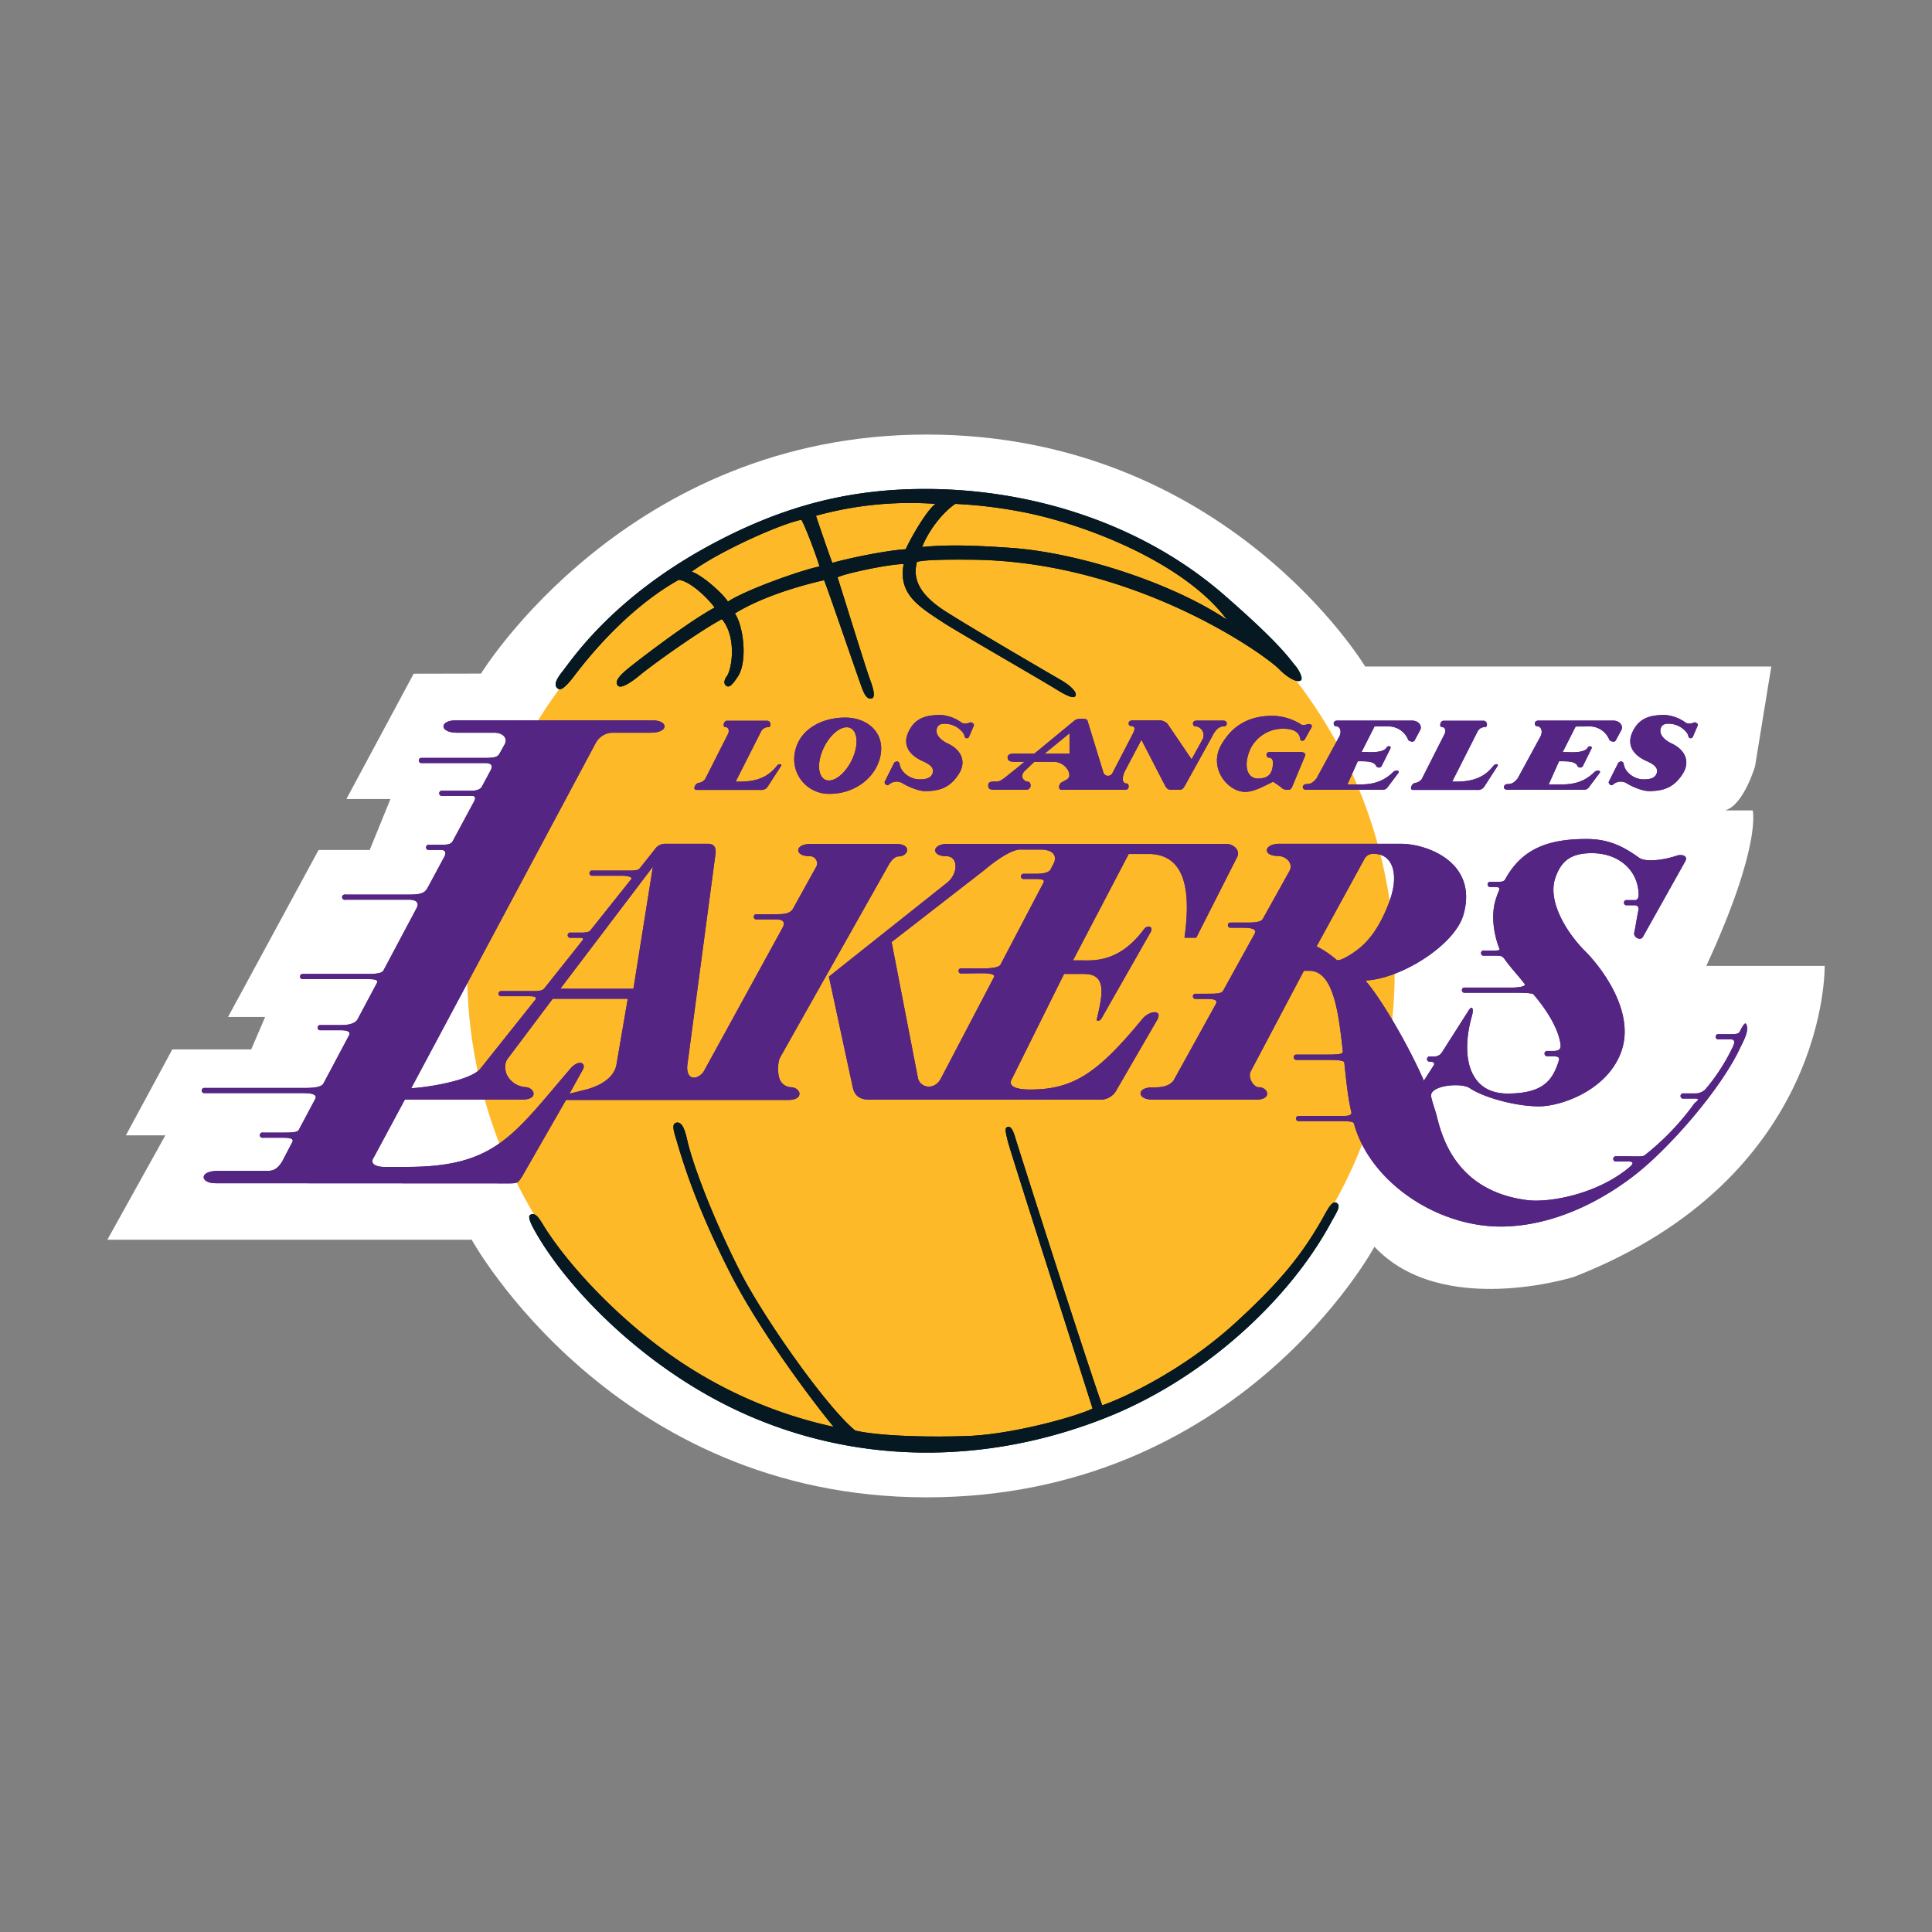 <svg width="648" height="648" fill="none" xmlns="http://www.w3.org/2000/svg"><rect width="100%" height="100%" fill="#808080" stroke="none"/><g clip-path="url(#a)"><path d="M161.333 225.92s49.031-80.169 149.44-80.169c100.409 0 147.111 77.805 147.111 77.805h136.214l-5.449 33.466s-3.893 13.236-10.116 14.791h9.334s3.12 11.68-15.565 52.151H612s1.556 70.836-84.062 104.303c0 0-44.365 14.009-66.942-10.116 0 0-45.147 84.062-150.223 84.062-105.075 0-152.56-86.4-152.56-86.4H36l19.458-35.022H42.222l15.565-28.809h26.47l4.676-10.898H76.49l30.364-56H124L130.96 268h-14.782l22.569-42.036 22.586-.044z" fill="#fff"/><path d="M312.231 483.502c85.911 0 155.556-70.693 155.556-157.902 0-87.209-69.636-157.902-155.556-157.902-85.92 0-155.555 70.693-155.555 157.902 0 87.209 69.653 157.902 155.555 157.902z" fill="#FDB927"/><path d="M383.138 341.778c-14.534 17.626-22.765 23.653-37.529 23.653-5.023 0-7.645-1.12-6.223-3.555l17.503-35.209h6.675c7.458 0 6.427 6.275 4.4 14.782-.364 1.182.542 1.262 1.431.222l16.631-29.227c.809-1.84-1.28-2.204-2.32-.808-8.337 11.324-17.102 10.48-20.8 10.48h-3.013l18.667-35.68h7.538c9.493.595 13.92 8.648 11.173 28.08h3.947l13.742-27.094c1.111-2.293-1.236-4.382-3.831-4.382h-93.28c-5.387 0-5.636 4.133-.463 4.133 4.196 0 3.983 6.027.214 8.934l-39.582 31.449 8 37.12c.595 2.808 2.382 4.151 5.484 4.151h77.138a6.138 6.138 0 0 0 5.52-2.667l13.982-24.124c1.902-3.44-2.569-3.227-5.004-.258zm-53.743-16.942-6.791-.063a.9.9 0 0 0-.763.162.897.897 0 0 0-.342.701.888.888 0 0 0 1.105.862l6.889-.071c2.32 0 4.445.302 3.876 1.333l-17.831 34.053c-2.214 4.063-6.916 3.023-7.654-.213l-8.835-45.636 31.057-24.097c3.085-2.667 9.023-6.978 12.063-6.925h6.764c4.125 0 5.591 1.894 4.622 4.382l-1.191 2.303c-.782 1.297-3.226 1.449-5.333 1.449h-3.911a.882.882 0 0 0-.692.866.893.893 0 0 0 .692.867h3.858c1.662 0 3.76 0 2.986 1.289l-14.409 27.475c-.622 1.04-3.609 1.245-6.16 1.245v.018z" fill="#552583"/><path d="M265.333 364.658a4.246 4.246 0 0 1-3.902-2.88c-.666-1.991-.613-5.511.205-7.067l35.982-63.822c.587-1.182 2.044-3.653 3.831-3.645 3.173 0 4.551-4.168-.827-4.168h-28.8c-5.386 0-5.44 4.097-.275 4.097a2.422 2.422 0 0 1 2.076 1.019 2.415 2.415 0 0 1 .27 2.297l-8 14.435c-.995 1.592-3.208 1.707-5.528 1.707h-6.863a.894.894 0 0 0-.691.867.886.886 0 0 0 .691.866h6.8c1.849 0 3.316.56 2.249 2.667L236 359.44c-1.92 2.667-5.724 3.244-5.511-1.849l9.449-70.871c.373-2.222-.213-3.716-2.578-3.716h-14.222a4.204 4.204 0 0 0-3.556 1.929l-5.093 6.409c-.667.658-2.098.658-3.689.658h-11.955a.89.89 0 1 0-.401 1.732.89.89 0 0 0 .401-.008h9.777c1.778 0 3.76.409 3.031 1.227l-13.733 17.227c-.409.48-1.778.622-2.56.622h-3.867a.878.878 0 0 0-.751.172.883.883 0 0 0-.247 1.08.887.887 0 0 0 .998.481h3.227c.996 0 1.005.498.596.943l-12.871 16.186c-.658.622-1.956.756-3.209.756h-11.369a.887.887 0 0 0 0 1.715h9.778c1.484 0 2.666.267 1.848 1.263l-18.311 22.968c-3.44 4.383-20.009 6.605-23.244 6.605l61.92-115.858a6.591 6.591 0 0 1 5.28-3.36h13.084c6.223 0 6.027-4.133.631-4.133H152.8c-5.387 0-5.609 4.133.596 4.133h12.231c3.475 0 4.595 2.098 3.698 3.805l-1.778 3.2c-.596 1.031-1.414 1.448-4.774 1.448h-21.626a.888.888 0 0 0 0 1.725h21.609c1.182 0 2.933.302 1.822 2.409l-3.022 5.626c-.525.845-1.849 1.245-3.36 1.245h-9.778a.896.896 0 0 0-1.015.472.895.895 0 0 0 0 .78.884.884 0 0 0 1.015.472h9.778c1.404 0 1.431.889.622 2.214l-6.96 12.942c-.596 1.102-1.725 1.253-3.947 1.253h-3.902a.886.886 0 0 0-1.015.473.888.888 0 0 0 1.015 1.252h3.858c1.466 0 1.858.826 1.2 2.231l-5.725 10.622c-.889 1.52-2.062 2.124-5.866 2.124h-21.627a.9.9 0 0 0-.763.162.886.886 0 0 0-.252 1.091.892.892 0 0 0 1.015.472h21.484c2.436.044 3.343 1.12 2.374 2.853l-11.156 20.987c-.666.889-2.489 1.058-5.591 1.058h-21.627a.888.888 0 0 0 0 1.733h21.6c2.578 0 4.16.107 3.387 1.476l-6.435 12.088c-1.183 1.858-4.498 1.849-5.796 1.849h-6.862a.89.89 0 0 0 0 1.734h6.809c2.4 0 3.671.409 3.04 1.706l-8.587 16.143c-.773 1.448-4.142 1.511-6.72 1.511h-33.44a.888.888 0 0 0 0 1.724h33.378c2.222 0 5.013.276 3.982 2.045l-5.484 10.311c-.516.844-2.391.889-5.085.889h-6.862a.886.886 0 0 0-1.105.862.893.893 0 0 0 .342.701.89.89 0 0 0 .763.161h6.809c1.662 0 3.68.187 2.978 1.449l-3.431 6.587c-1.103 1.635-2.214 3.093-4.863 3.093H72.97c-6.222 0-5.982 4.133-.595 4.133l98.524.054c2.88 0 2.969-.392 4.329-2.507l14.613-25.476h74.667c5.404-.106 4.018-4.16.826-4.275zm-58.568-7.591c-.738 4.204-4.969 6.995-10.276 8.391l-5.484 1.369 4.497-8.107c1.183-2.222-1.413-3.556-4.249-.222-19.075 22.222-25.146 32.844-54.56 32.889h-7.911c-2.382 0-5.013-.934-3.395-3.227l10.418-19.378h39.52c5.386 0 4.008-4.053.835-4.169a7.542 7.542 0 0 1-6-3.822c-.444-.711-1.431-3.555.116-5.698l15.111-20.106h25.164l-3.786 22.08zm5.688-25.431h-24.524l31.049-40.943-6.525 40.943zM585.947 344.302c-.4-2.018-1.138-.791-2.472 1.778-.408.773-1.697.791-2.986.791h-3.947a.886.886 0 0 0-.763.162.892.892 0 0 0-.342.7.892.892 0 0 0 .705.87.9.9 0 0 0 .4-.007h3.876c1.484 0 1.502.986.809 2.462A65.856 65.856 0 0 1 572 365.369a4.768 4.768 0 0 1-3.271 1.369h-3.965a.886.886 0 0 0-1.105.862.895.895 0 0 0 .342.701.896.896 0 0 0 .763.161h3.885c1.955 0 0 1.209-.356 1.645a86.624 86.624 0 0 1-16.738 17.431c-.595.48-3.448.311-5.448.302h-3.912a.886.886 0 0 0-1.014.472.882.882 0 0 0 .251 1.091.896.896 0 0 0 .763.161h3.858c2.951 0 .738 1.689.294 2.063-10.729 8.942-26.729 11.822-34.036 10.906-23.769-2.977-28.658-21.004-30.418-28.213-.364-1.502-1.502-4.587-1.875-6.498-.738-3.769 9.982-4.844 12.942-2.862 4.444 3.004 14.951 6.08 23.182 6.116 7.618 0 23.209-5.503 27.716-18.587 4.613-13.387-6.978-28.24-12.116-33.369-6.542-6.542-12.711-16.96-10.107-24.596 1.956-5.76 5.245-8.373 12.276-8.373 9.084 0 15.698 5.84 15.698 14.133 0 .738-.454 1.618-1.049 1.618h-3.209a.887.887 0 0 0-.673.862.886.886 0 0 0 .673.863h3.013c.889 0 1.378.649 1.165 1.68-.596 2.773-.791 4.72-1.396 7.502-.346 1.618 2.018 2.729 2.827 1.555l14.284-25.493c1.031-1.92-1.262-2.435-2.96-1.849-3.902 1.36-10.266 2.294-12.515.676-5.334-3.831-10.205-6.294-17.662-6.294-12.694 0-21.583 3.129-27.289 13.574-.436.818-1.689.8-2.756.8h-2.444a.887.887 0 0 0-.485 1.409.887.887 0 0 0 .485.315h2.08c.889 0 1.484.249 1.04 1.28-.445 1.031-.747 1.929-1.076 2.96-1.449 4.516-.978 10.862 1.28 16.525.151.364-.32.542-1.2.542h-3.893a.886.886 0 0 0-1.105.862.892.892 0 0 0 .705.87.886.886 0 0 0 .4-.008h3.929c1.777 0 2.177.178 2.906 1.218 2.009 2.818 4.063 4.907 6.64 8.187.818 1.04-2.666 1.324-4.497 1.306h-15.396a.9.9 0 0 0-.763.162.886.886 0 0 0-.252 1.091.892.892 0 0 0 1.015.472h15.582c2.507 0 6.809 0 7.28.515 3.778 4.347 8.338 11.049 9.102 16.694.223 1.626-.391 2.311-2.391 2.311h-2.08a.89.89 0 0 0-.889.889.887.887 0 0 0 .889.889h1.831c1.592 0 2.454.257 2.089 1.431-2.017 6.462-5.049 11.138-17.386 11.075-12.934-.071-15.565-12.746-11.778-25.973.755-2.667 0-3.769-1.218-1.698l-8.995 14.125a3.117 3.117 0 0 1-2.463 1.129h-1.271a.886.886 0 0 0-1.105.862.895.895 0 0 0 .342.701.894.894 0 0 0 .763.161c1.138 0 1.582.604 1.147 1.236l-3.307 5.155c-5.431-12.444-14.551-27.76-19.404-33.342l.08-.267c11.991-.729 29.689-11.955 32.578-22 5.031-17.422-11.894-23.858-21.112-23.858h-40.533c-5.387 0-5.778 4.08-.613 4.08 2.791 0 5.235 2.445 4 4.916l-9.014 16.196c-.746 1.324-3.555 1.244-7.111 1.244h-3.937a.887.887 0 0 0-.485 1.409.887.887 0 0 0 .485.315h3.866c2.587 0 5.431.16 4.445 2l-10.596 19.174c-.515.889-1.893.969-5.511.969H400.8a.888.888 0 0 0 0 1.733h3.831c2.844 0 3.902.382 3.093 1.858l-14.178 25.644c-1.697 1.849-3.715 2.187-7.182 2.187-5.164 0-5.111 4.098.276 4.098h34.72c5.395 0 4.018-4.169.844-4.169-1.866 0-3.849-3.431-2.613-5.494l17.742-33.564h1.778c7.884 0 9.778 12.933 11.271 27.049.107 1.004-1.778 1.067-5.742 1.067h-9.831a.888.888 0 1 0 0 1.777h9.778c2.586 0 6.222 0 6.293.889.675 6.222 1.191 11.645 2.364 16.614.374 1.546-2.391 1.306-5.333 1.306H435.36a.887.887 0 0 0-.673.862.886.886 0 0 0 .673.863h12.542c3.938 0 5.973 0 6.222.809 5.396 19.795 28.56 35.386 51.076 34.524 19.315-.738 35.635-11.244 43.991-17.947 11.12-8.889 27.449-27.555 34.089-41.173 1.164-2.524 3.111-5.716 2.667-7.938zm-129.885-26.364c-2.711 2.222-6.978 4.782-7.804 3.964a33.508 33.508 0 0 0-6.658-4.498L457.689 288a3.204 3.204 0 0 1 3.191-1.6c6.267 0 8.32 6.791 5.378 15.253-2.063 5.929-5.369 12.347-10.196 16.285z" fill="#552583"/><path d="M260.569 256.871c-3.254 4.213-7.574 5.28-12.445 5.28h-1.369l8.543-16.889a2.735 2.735 0 0 1 2.417-1.378c1.076 0 .943-2.142-.453-2.142h-13.44c-1.138 0-1.547 2.142-.48 2.142s1.36 1.272.809 2.338l-7.644 15.111a3.402 3.402 0 0 1-2.303 1.28c-1.137.294-1.92 2.32-.631 2.32h21.494a2.488 2.488 0 0 0 2.488-1.209l4.32-6.684c.623-.871-.684-.987-1.306-.169zM325.307 242.329c-.649.355-2.196.542-2.853 0a13.342 13.342 0 0 0-6.854-2.525c-5.067 0-8.738 1.005-10.942 5.787-1.885 4.071.044 7.485 4.516 9.556 1.937.889 4.506 2.062 3.555 4.4-.72 1.697-2.667 1.866-4.444 1.849-2.4 0-6.009-1.778-6.569-5.2-.187-1.112-1.476-.889-1.84-.267l-3.058 6.098c-.48.809.773 1.715 1.28 1.173a3.907 3.907 0 0 1 4.382-.631c1.529 1.013 5.44 2.791 7.778 2.773 5.138 0 8.524-1.351 11.333-5.76 2.569-4.018.987-8-3.697-10.204-2.472-1.165-4.596-3.227-3.485-5.502.72-1.485 2.925-1.156 4.018-.969 2.098.346 4.773 2.311 5.093 4.053a.779.779 0 0 0 .66.646.781.781 0 0 0 .816-.433l1.618-3.751c.284-.746-.898-1.315-1.307-1.093zM474.435 248.382l1.867-3.449c.818-1.511-.524-3.235-2.667-3.235h-25.093c-1.778 0-1.28 1.893-.533 1.893 1.609 0 2.08 1.956 1.102 3.618l-7.547 13.884c-1.12 1.325-1.84 1.894-3.449 1.894-1.297 0-1.777 1.893.054 1.893H463.6a1.976 1.976 0 0 0 1.849-.889l3.458-4.595c.888-1.103-.978-1.103-1.529-.552-4.391 4.392-9.085 4.267-12.498 4.267h-2.96l3.475-7.778h.747c2.231 0 4.818 0 5.485 1.68a1.092 1.092 0 0 0 1.733 0l2.969-5.937c.48-.889-.889-1.04-1.218-.409-1.182 2.097-6.329 1.537-7.68 1.537h-.747l4.338-8.56h4.836a7.118 7.118 0 0 1 6.435 4.445c.205.551 1.805.995 2.142.293zM410.222 241.698h-8.889c-1.778 0-1.271 1.893-.542 1.893a3.002 3.002 0 0 1 2.46 1.444 3.007 3.007 0 0 1 .144 2.849l-3.733 6.783-8.107-11.947a3.865 3.865 0 0 0-2.942-1.093h-8.791c-1.778 0-1.387 1.866-.649 1.866 1.867 0 1.387 1.405.889 2.4l-6.987 13.485a1.655 1.655 0 0 1-1.519.839 1.66 1.66 0 0 1-1.432-.981l-5.422-17.654c-.222-.702-3.387-.666-4.196 0l-13.582 11.191h-7.031c-1.395 0-1.946.569-1.946 1.307s.524 1.413 2 1.413h3.679l-3.679 3.023c-2.045 1.528-4.143 3.617-5.529 3.617h-.889c-1.334 0-2.08.214-2.08 1.289 0 1.076.56 1.44 1.778 1.44h10.959c2.063 0 1.663-2.666.623-2.666s-2.996-1.44-1.263-3.476l3.343-3.2h6.586c3.911 0 6.649 4.533 4.32 5.938l-1.777.995c-.889.445-1.218 2.436 0 2.436h21.395c1.591 0 1.271-2.107.533-2.107-2.195 0-1.164-3.146-.737-3.991l5.626-10.667 7.894 15.307c.515.96.986 1.44 1.911 1.44h3.022c.96 0 1.28-.551 1.724-1.289l8.996-16.249c1.449-2.906 2.56-3.742 4.373-3.742.774.009 1.289-1.893-.533-1.893zm-59.867 11.093 8.365-6.844v6.844h-8.365zM283.449 240.684c-7.529 0-15.28 3.707-16.827 11.556a11.626 11.626 0 0 0 6.67 13.021 11.622 11.622 0 0 0 5.135.988c8 0 15.395-5.245 16.889-12.818 1.493-7.573-4.205-12.747-11.867-12.747zm2.133 14.48c-2.391 4.765-6.391 7.592-8.889 6.312-2.497-1.28-2.666-6.169-.284-10.934 2.382-4.764 6.382-7.582 8.889-6.311 2.507 1.271 2.675 6.169.284 10.933zM435.68 252.204h-9.671c-1.778 0-1.28 1.894-.542 1.894.737 0 1.475.4 1.475 1.618 0 3.911-1.671 5.413-5.022 5.413-3.68 0-5.013-4.445-2.525-9.947a12.144 12.144 0 0 1 10.738-6.773c3.049 0 5.6.658 5.991 3.511.098.711 1.147.711 1.511.044l2.303-4.106c.257-.445-.151-.969-.845-1.014-.693-.044-1.911.72-2.782.08a18.521 18.521 0 0 0-9.333-2.835c-5.191 0-12.445 1.173-17.334 9.671-4.444 7.689 2.018 15.822 8 15.831 3.325 0 7.174-2.453 9.387-3.378l2.462 1.671c.472.568 1.15.926 1.885.996h.889c.888 0 1.182-1.164 1.511-1.902l3.831-9.2c.48-.889.169-1.574-1.929-1.574zM568.16 242.329c-.649.355-2.195.542-2.853 0a13.342 13.342 0 0 0-6.853-2.525c-5.058 0-8.738 1.005-10.943 5.787-1.875 4.071 0 7.485 4.525 9.556 1.929.889 4.506 2.062 3.555 4.4-.711 1.697-2.666 1.866-4.444 1.849-2.391 0-6-1.778-6.569-5.2-.178-1.112-1.467-.889-1.831-.267l-3.067 6.098c-.48.809.782 1.715 1.28 1.173a3.92 3.92 0 0 1 4.391-.631c1.431.987 5.316 2.764 7.689 2.764 5.129 0 8.516-1.351 11.334-5.76 2.568-4.017.986-8-3.698-10.204-2.48-1.165-4.596-3.227-3.494-5.502.72-1.485 2.934-1.156 4.027-.969 2.089.346 4.773 2.311 5.085 4.053a.777.777 0 0 0 .659.646.78.78 0 0 0 .816-.433l1.618-3.751c.364-.737-.818-1.306-1.227-1.084zM500.889 256.871c-3.253 4.213-7.573 5.28-12.444 5.28h-1.369l8.551-16.889a2.662 2.662 0 0 1 2.418-1.378c1.066 0 .888-2.142-.472-2.142h-13.404c-1.147 0-1.547 2.142-.48 2.142s1.36 1.272.809 2.338l-7.653 15.111a3.384 3.384 0 0 1-2.294 1.28c-1.138.294-1.92 2.32-.622 2.32h21.484a2.485 2.485 0 0 0 2.489-1.209l4.32-6.684c.631-.871-.684-.987-1.333-.169zM533.324 243.644a7.111 7.111 0 0 1 6.436 4.445c.204.551 1.778.995 2.142.293l1.867-3.449c.817-1.511-.525-3.235-2.667-3.235H516c-1.778 0-1.271 1.893-.542 1.893 1.617 0 2.097 1.956 1.12 3.618l-7.547 13.884c-1.129 1.325-1.849 1.894-3.467 1.894-1.289 0-1.778 1.893.071 1.893h25.476a1.998 1.998 0 0 0 1.858-.889l3.449-4.595c.888-1.103-.969-1.103-1.52-.552-4.392 4.392-9.094 4.267-12.507 4.267h-2.96l3.475-7.778h.747c2.231 0 4.809 0 5.485 1.68a1.092 1.092 0 0 0 1.733 0l2.907-5.902c.48-.889-.889-1.04-1.218-.409-1.174 2.098-6.329 1.538-7.68 1.538h-.738l4.329-8.56 4.853-.036zM383.138 341.778c-14.533 17.626-22.764 23.653-37.529 23.653-5.022 0-7.644-1.12-6.222-3.555l17.502-35.209h6.676c7.458 0 6.426 6.275 4.4 14.782-.365 1.182.542 1.262 1.431.222l16.631-29.227c.809-1.84-1.28-2.204-2.32-.808-8.338 11.324-17.102 10.48-20.8 10.48h-3.013l18.666-35.68h7.538c9.493.595 13.92 8.648 11.173 28.08h3.947l13.742-27.094c1.111-2.293-1.235-4.382-3.831-4.382h-93.28c-5.386 0-5.635 4.133-.462 4.133 4.196 0 3.982 6.027.213 8.934l-39.582 31.449 8 37.12c.596 2.808 2.382 4.151 5.485 4.151h77.137a6.144 6.144 0 0 0 5.52-2.667l13.983-24.124c1.902-3.44-2.569-3.227-5.005-.258zm-53.742-16.942-6.791-.063a.9.9 0 0 0-.763.162.889.889 0 0 0 .763 1.563l6.889-.071c2.32 0 4.444.302 3.875 1.333l-17.831 34.053c-2.213 4.063-6.915 3.023-7.653-.213l-8.836-45.636 31.058-24.097c3.084-2.667 9.022-6.978 12.062-6.925h6.765c4.124 0 5.591 1.894 4.622 4.382l-1.191 2.303c-.782 1.297-3.227 1.449-5.334 1.449h-3.911a.883.883 0 0 0-.691.866.888.888 0 0 0 .691.867h3.858c1.662 0 3.76 0 2.987 1.289l-14.409 27.475c-.622 1.04-3.609 1.245-6.16 1.245v.018z" fill="#552583"/><path d="M265.333 364.658a4.246 4.246 0 0 1-3.902-2.88c-.666-1.991-.613-5.511.205-7.067l35.982-63.822c.587-1.182 2.044-3.653 3.831-3.645 3.173 0 4.551-4.168-.827-4.168h-28.8c-5.386 0-5.44 4.097-.275 4.097a2.422 2.422 0 0 1 2.076 1.019 2.415 2.415 0 0 1 .27 2.297l-8 14.435c-.995 1.592-3.208 1.707-5.528 1.707h-6.863a.894.894 0 0 0-.691.867.886.886 0 0 0 .691.866h6.8c1.849 0 3.316.56 2.249 2.667L236 359.44c-1.92 2.667-5.724 3.244-5.511-1.849l9.449-70.871c.373-2.222-.213-3.716-2.578-3.716h-14.222a4.204 4.204 0 0 0-3.556 1.929l-5.093 6.409c-.667.658-2.098.658-3.689.658h-11.955a.89.89 0 1 0-.401 1.732.89.89 0 0 0 .401-.008h9.777c1.778 0 3.76.409 3.031 1.227l-13.733 17.227c-.409.48-1.778.622-2.56.622h-3.867a.878.878 0 0 0-.751.172.883.883 0 0 0-.247 1.08.887.887 0 0 0 .998.481h3.227c.996 0 1.005.498.596.943l-12.871 16.186c-.658.622-1.956.756-3.209.756h-11.369a.887.887 0 0 0 0 1.715h9.778c1.484 0 2.666.267 1.848 1.263l-18.311 22.968c-3.44 4.383-20.009 6.605-23.244 6.605l61.92-115.858a6.591 6.591 0 0 1 5.28-3.36h13.084c6.223 0 6.027-4.133.631-4.133H152.8c-5.387 0-5.609 4.133.596 4.133h12.231c3.475 0 4.595 2.098 3.698 3.805l-1.778 3.2c-.596 1.031-1.414 1.448-4.774 1.448h-21.626a.888.888 0 0 0 0 1.725h21.609c1.182 0 2.933.302 1.822 2.409l-3.022 5.626c-.525.845-1.849 1.245-3.36 1.245h-9.778a.896.896 0 0 0-1.015.472.895.895 0 0 0 0 .78.884.884 0 0 0 1.015.472h9.778c1.404 0 1.431.889.622 2.214l-6.96 12.942c-.596 1.102-1.725 1.253-3.947 1.253h-3.902a.886.886 0 0 0-1.015.473.888.888 0 0 0 1.015 1.252h3.858c1.466 0 1.858.826 1.2 2.231l-5.725 10.622c-.889 1.52-2.062 2.124-5.866 2.124h-21.627a.9.9 0 0 0-.763.162.886.886 0 0 0-.252 1.091.892.892 0 0 0 1.015.472h21.484c2.436.044 3.343 1.12 2.374 2.853l-11.156 20.987c-.666.889-2.489 1.058-5.591 1.058h-21.627a.888.888 0 0 0 0 1.733h21.6c2.578 0 4.16.107 3.387 1.476l-6.435 12.088c-1.183 1.858-4.498 1.849-5.796 1.849h-6.862a.89.89 0 0 0 0 1.734h6.809c2.4 0 3.671.409 3.04 1.706l-8.587 16.143c-.773 1.448-4.142 1.511-6.72 1.511h-33.44a.888.888 0 0 0 0 1.724h33.378c2.222 0 5.013.276 3.982 2.045l-5.484 10.311c-.516.844-2.391.889-5.085.889h-6.862a.886.886 0 0 0-1.105.862.893.893 0 0 0 .342.701.89.89 0 0 0 .763.161h6.809c1.662 0 3.68.187 2.978 1.449l-3.431 6.587c-1.103 1.635-2.214 3.093-4.863 3.093H72.97c-6.222 0-5.982 4.133-.595 4.133l98.524.054c2.88 0 2.969-.392 4.329-2.507l14.613-25.476h74.667c5.404-.106 4.018-4.16.826-4.275zm-58.568-7.591c-.738 4.204-4.969 6.995-10.276 8.391l-5.484 1.369 4.497-8.107c1.183-2.222-1.413-3.556-4.249-.222-19.075 22.222-25.146 32.844-54.56 32.889h-7.911c-2.382 0-5.013-.934-3.395-3.227l10.418-19.378h39.52c5.386 0 4.008-4.053.835-4.169a7.542 7.542 0 0 1-6-3.822c-.444-.711-1.431-3.555.116-5.698l15.111-20.106h25.164l-3.786 22.08zm5.688-25.431h-24.524l31.049-40.943-6.525 40.943zM585.947 344.302c-.4-2.018-1.138-.791-2.471 1.778-.409.773-1.698.791-2.987.791h-3.946a.89.89 0 1 0 0 1.725h3.875c1.485 0 1.502.986.809 2.462A65.856 65.856 0 0 1 572 365.369a4.766 4.766 0 0 1-3.271 1.369h-3.964a.886.886 0 0 0-1.105.862.895.895 0 0 0 .342.701.884.884 0 0 0 .763.161h3.884c1.956 0 0 1.209-.355 1.645a86.68 86.68 0 0 1-16.738 17.431c-.596.48-3.449.311-5.449.302h-3.911a.886.886 0 0 0-.763.161.893.893 0 0 0-.252 1.091.896.896 0 0 0 1.015.472h3.858c2.951 0 .737 1.689.293 2.063-10.729 8.942-26.729 11.822-34.036 10.906-23.768-2.977-28.657-21.004-30.417-28.213-.365-1.502-1.503-4.587-1.876-6.498-.738-3.769 9.982-4.844 12.942-2.862 4.445 3.004 14.951 6.08 23.183 6.116 7.617 0 23.208-5.503 27.715-18.587 4.613-13.387-6.978-28.24-12.115-33.369-6.543-6.542-12.712-16.96-10.107-24.596 1.955-5.76 5.244-8.373 12.275-8.373 9.085 0 15.698 5.84 15.698 14.133 0 .738-.453 1.618-1.049 1.618h-3.209a.886.886 0 0 0-.484 1.409.895.895 0 0 0 .484.316h3.014c.889 0 1.378.649 1.164 1.68-.595 2.773-.791 4.72-1.395 7.502-.347 1.618 2.017 2.729 2.826 1.555l14.285-25.493c1.031-1.92-1.262-2.435-2.96-1.849-3.902 1.36-10.267 2.294-12.516.676-5.333-3.831-10.204-6.294-17.662-6.294-12.693 0-21.582 3.129-27.289 13.574-.435.818-1.689.8-2.755.8h-2.445a.89.89 0 0 0-.485 1.409.89.89 0 0 0 .485.315h2.08c.889 0 1.485.249 1.04 1.28-.444 1.031-.747 1.929-1.075 2.96-1.449 4.516-.978 10.862 1.28 16.525.151.364-.32.542-1.2.542h-3.894a.886.886 0 0 0-1.105.862.892.892 0 0 0 .705.87.886.886 0 0 0 .4-.008h3.929c1.778 0 2.178.178 2.907 1.218 2.009 2.818 4.062 4.907 6.64 8.187.818 1.04-2.667 1.324-4.498 1.306h-15.396a.9.9 0 0 0-.762.162.875.875 0 0 0-.252.311.88.88 0 0 0 0 .78.88.88 0 0 0 .614.479.886.886 0 0 0 .4-.007h15.583c2.506 0 6.809 0 7.28.515 3.777 4.347 8.337 11.049 9.102 16.694.222 1.626-.391 2.311-2.391 2.311h-2.08a.893.893 0 0 0-.629.26.893.893 0 0 0 0 1.257.89.89 0 0 0 .629.261h1.831c1.591 0 2.453.257 2.089 1.431-2.018 6.462-5.049 11.138-17.387 11.075-12.933-.071-15.564-12.746-11.778-25.973.756-2.667 0-3.769-1.217-1.698l-8.996 14.125a3.109 3.109 0 0 1-2.462 1.129h-1.271a.886.886 0 0 0-1.105.862.881.881 0 0 0 .342.701.886.886 0 0 0 .763.161c1.137 0 1.582.604 1.146 1.236l-3.306 5.155c-5.431-12.444-14.551-27.76-19.405-33.342l.08-.267c11.991-.729 29.689-11.955 32.578-22 5.031-17.422-11.893-23.858-21.111-23.858h-40.533c-5.387 0-5.778 4.08-.614 4.08 2.791 0 5.236 2.445 4 4.916l-9.013 16.196c-.747 1.324-3.556 1.244-7.111 1.244h-3.938a.89.89 0 0 0-.485 1.409.89.89 0 0 0 .485.315h3.867c2.586 0 5.431.16 4.444 2l-10.595 19.174c-.516.889-1.894.969-5.512.969H400.8a.888.888 0 0 0 0 1.733h3.831c2.845 0 3.903.382 3.094 1.858l-14.178 25.644c-1.698 1.849-3.716 2.187-7.182 2.187-5.165 0-5.111 4.098.275 4.098h34.72c5.396 0 4.018-4.169.845-4.169-1.867 0-3.849-3.431-2.614-5.494l17.743-33.564h1.777c7.885 0 9.778 12.933 11.272 27.049.106 1.004-1.778 1.067-5.743 1.067h-9.831a.889.889 0 1 0 0 1.777h9.778c2.587 0 6.222 0 6.293.889.676 6.222 1.191 11.645 2.365 16.614.373 1.546-2.391 1.306-5.334 1.306H435.36a.886.886 0 0 0-.484 1.409.895.895 0 0 0 .484.316h12.543c3.937 0 5.973 0 6.222.809 5.395 19.795 28.56 35.386 51.075 34.524 19.316-.738 35.636-11.244 43.991-17.947 11.12-8.889 27.449-27.555 34.089-41.173 1.165-2.524 3.111-5.716 2.667-7.938zm-129.884-26.364c-2.712 2.222-6.978 4.782-7.805 3.964a33.479 33.479 0 0 0-6.658-4.498L457.689 288a3.212 3.212 0 0 1 3.191-1.6c6.267 0 8.32 6.791 5.378 15.253-2.062 5.929-5.369 12.347-10.195 16.285z" fill="#552583"/><path d="M260.569 256.871c-3.254 4.213-7.574 5.28-12.445 5.28h-1.369l8.543-16.889a2.735 2.735 0 0 1 2.417-1.378c1.076 0 .943-2.142-.453-2.142h-13.44c-1.138 0-1.547 2.142-.48 2.142s1.36 1.272.809 2.338l-7.644 15.111a3.402 3.402 0 0 1-2.303 1.28c-1.137.294-1.92 2.32-.631 2.32h21.494a2.488 2.488 0 0 0 2.488-1.209l4.32-6.684c.623-.871-.684-.987-1.306-.169zM325.307 242.329c-.649.355-2.196.542-2.853 0a13.342 13.342 0 0 0-6.854-2.525c-5.067 0-8.738 1.005-10.942 5.787-1.885 4.071.044 7.485 4.516 9.556 1.937.889 4.506 2.062 3.555 4.4-.72 1.697-2.667 1.866-4.444 1.849-2.4 0-6.009-1.778-6.569-5.2-.187-1.112-1.476-.889-1.84-.267l-3.058 6.098c-.48.809.773 1.715 1.28 1.173a3.907 3.907 0 0 1 4.382-.631c1.529 1.013 5.44 2.791 7.778 2.773 5.138 0 8.524-1.351 11.333-5.76 2.569-4.018.987-8-3.697-10.204-2.472-1.165-4.596-3.227-3.485-5.502.72-1.485 2.925-1.156 4.018-.969 2.098.346 4.773 2.311 5.093 4.053a.779.779 0 0 0 .66.646.781.781 0 0 0 .816-.433l1.618-3.751c.284-.746-.898-1.315-1.307-1.093zM474.436 248.382l1.867-3.449c.817-1.511-.525-3.235-2.667-3.235h-25.093c-1.778 0-1.28 1.893-.534 1.893 1.609 0 2.08 1.956 1.102 3.618l-7.546 13.884c-1.12 1.325-1.84 1.894-3.449 1.894-1.298 0-1.778 1.893.053 1.893H463.6a1.976 1.976 0 0 0 1.849-.889l3.458-4.595c.889-1.103-.978-1.103-1.529-.552-4.391 4.392-9.084 4.267-12.498 4.267h-2.96l3.476-7.778h.747c2.231 0 4.817 0 5.484 1.68a1.087 1.087 0 0 0 .867.427 1.097 1.097 0 0 0 .866-.427l2.969-5.937c.48-.889-.889-1.04-1.218-.409-1.182 2.097-6.328 1.537-7.68 1.537h-.746l4.338-8.56h4.835a7.111 7.111 0 0 1 6.436 4.445c.204.551 1.804.995 2.142.293zM410.223 241.698h-8.889c-1.778 0-1.271 1.893-.543 1.893a3.009 3.009 0 0 1 2.461 1.444 3.006 3.006 0 0 1 .144 2.849l-3.733 6.783-8.107-11.947a3.866 3.866 0 0 0-2.942-1.093h-8.791c-1.778 0-1.387 1.866-.649 1.866 1.866 0 1.386 1.405.889 2.4l-6.987 13.485a1.66 1.66 0 0 1-1.52.839 1.653 1.653 0 0 1-1.431-.981l-5.422-17.654c-.223-.702-3.387-.666-4.196 0l-13.582 11.191h-7.031c-1.396 0-1.947.569-1.947 1.307s.524 1.413 2 1.413h3.68l-3.68 3.023c-2.044 1.528-4.142 3.617-5.529 3.617h-.889c-1.333 0-2.08.214-2.08 1.289 0 1.076.56 1.44 1.778 1.44h10.96c2.062 0 1.662-2.666.622-2.666s-2.995-1.44-1.262-3.476l3.342-3.2h6.587c3.911 0 6.649 4.533 4.32 5.938l-1.778.995c-.889.445-1.218 2.436 0 2.436h21.396c1.591 0 1.271-2.107.533-2.107-2.196 0-1.164-3.146-.738-3.991l5.627-10.667 7.893 15.307c.516.96.987 1.44 1.911 1.44h3.023c.96 0 1.28-.551 1.724-1.289l8.996-16.249c1.448-2.906 2.56-3.742 4.373-3.742.773.009 1.289-1.893-.533-1.893zm-59.867 11.093 8.364-6.844v6.844h-8.364zM283.449 240.684c-7.529 0-15.28 3.707-16.827 11.556a11.626 11.626 0 0 0 6.67 13.021 11.622 11.622 0 0 0 5.135.988c8 0 15.395-5.245 16.889-12.818 1.493-7.573-4.205-12.747-11.867-12.747zm2.133 14.48c-2.391 4.765-6.391 7.592-8.889 6.312-2.497-1.28-2.666-6.169-.284-10.934 2.382-4.764 6.382-7.582 8.889-6.311 2.507 1.271 2.675 6.169.284 10.933zM435.68 252.204h-9.671c-1.778 0-1.28 1.894-.542 1.894s1.476.4 1.476 1.618c0 3.911-1.672 5.413-5.023 5.413-3.68 0-5.013-4.445-2.524-9.947a12.142 12.142 0 0 1 10.738-6.773c3.049 0 5.6.658 5.991 3.511.098.711 1.146.711 1.511.044l2.302-4.106c.258-.445-.151-.969-.844-1.014-.694-.044-1.911.72-2.783.08a18.515 18.515 0 0 0-9.333-2.835c-5.191 0-12.444 1.173-17.333 9.671-4.445 7.689 2.018 15.822 8 15.831 3.324 0 7.173-2.453 9.386-3.378l2.463 1.671a2.791 2.791 0 0 0 1.884.996h.889c.889 0 1.182-1.164 1.511-1.902l3.831-9.2c.48-.889.169-1.574-1.929-1.574zM568.16 242.329c-.649.355-2.195.542-2.853 0a13.342 13.342 0 0 0-6.853-2.525c-5.058 0-8.738 1.005-10.943 5.787-1.875 4.071 0 7.485 4.525 9.556 1.929.889 4.506 2.062 3.555 4.4-.711 1.697-2.666 1.866-4.444 1.849-2.391 0-6-1.778-6.569-5.2-.178-1.112-1.467-.889-1.831-.267l-3.067 6.098c-.48.809.782 1.715 1.28 1.173a3.92 3.92 0 0 1 4.391-.631c1.431.987 5.316 2.764 7.689 2.764 5.129 0 8.516-1.351 11.334-5.76 2.568-4.017.986-8-3.698-10.204-2.48-1.165-4.596-3.227-3.494-5.502.72-1.485 2.934-1.156 4.027-.969 2.089.346 4.773 2.311 5.085 4.053a.777.777 0 0 0 .659.646.78.78 0 0 0 .816-.433l1.618-3.751c.364-.737-.818-1.306-1.227-1.084zM500.889 256.871c-3.253 4.213-7.573 5.28-12.444 5.28h-1.369l8.551-16.889a2.662 2.662 0 0 1 2.418-1.378c1.066 0 .888-2.142-.472-2.142h-13.404c-1.147 0-1.547 2.142-.48 2.142s1.36 1.272.809 2.338l-7.653 15.111a3.384 3.384 0 0 1-2.294 1.28c-1.138.294-1.92 2.32-.622 2.32h21.484a2.485 2.485 0 0 0 2.489-1.209l4.32-6.684c.631-.871-.684-.987-1.333-.169zM533.325 243.644a7.118 7.118 0 0 1 6.435 4.445c.205.551 1.778.995 2.142.293l1.867-3.449c.818-1.511-.524-3.235-2.667-3.235H516c-1.778 0-1.271 1.893-.542 1.893 1.618 0 2.098 1.956 1.12 3.618l-7.547 13.884c-1.129 1.325-1.849 1.894-3.466 1.894-1.289 0-1.778 1.893.071 1.893h25.475a1.996 1.996 0 0 0 1.858-.889l3.449-4.595c.889-1.103-.969-1.103-1.52-.552-4.391 4.392-9.093 4.267-12.507 4.267h-2.96l3.476-7.778h.747c2.231 0 4.809 0 5.484 1.68a1.087 1.087 0 0 0 .867.427 1.097 1.097 0 0 0 .866-.427l2.907-5.902c.48-.889-.889-1.04-1.218-.409-1.173 2.098-6.329 1.538-7.68 1.538h-.738l4.329-8.56 4.854-.036z" fill="#552583"/><path d="M434.507 223.342c-1.929-2.222-4.596-6.942-23.743-23.626C382.667 175.191 345.333 164 310.32 164c-25.778 0-48.418 5.796-73.449 19.556-31.893 17.564-45.102 37.733-48.364 41.84-2.4 3.013-2.747 4.782-1.191 5.68 1.12.648 3.262-1.698 5.271-4.356 9.484-12.524 21.955-24.942 35.093-32.249 4.08.587 9.778 6.267 12.018 9.298-8.409 4.578-22.329 15.182-27.556 19.271-4.551 3.556-6.124 5.493-4.898 6.933 1.023 1.191 4.507-1.155 7.423-3.555 5.04-4.134 20.026-14.765 27.449-18.747 5.04 5.902 3.413 16.827 1.626 19.191-.96 1.271-1.084 2.667 0 3.254 1.085.586 2.169-.889 3.636-3.032 3.44-4.968 2.062-17.004-.889-21.333 9.049-5.609 22.035-9.378 29.893-11.147.676 1.254 10.205 29.12 12.018 34.178.996 2.774 1.982 6.089 4.009 5.467 1.351-.418.462-3.458-.667-6.498-1.386-3.769-8.604-27.164-10.826-34.107 2.595-1.404 18.257-4.577 22.177-4.444-1.929 10.187 5.28 14.364 13.431 19.707 4.329 2.844 31.858 18.666 37.609 22.222 3.28 2.027 5.831 3.324 6.534 2.364.8-1.102-1.431-3.395-4.445-5.173-2.418-1.413-28.026-16.267-38.729-23.031-7.662-4.836-11.777-10.027-9.937-16.827 2.524-.738 10.24-.809 18.248-.738 54.596.445 98.374 31.743 103.272 36.756 2.48 2.551 5.928 4.729 7.262 3.698.791-.622-.667-3.502-1.831-4.836zm-190.365-21.555c-1.458-2.463-8.4-8.8-12.16-10.045 8.747-6.489 29.085-15.795 36.791-17.413 1.334 2.213 4.898 11.662 6.089 15.644-6.862 1.476-24.924 7.974-30.72 11.814zm59.645-17.574c-7.111.445-20.027 3.245-24.623 4.578-1.191-3.102-4.444-12.702-5.493-15.795a118.302 118.302 0 0 1 40.062-3.992c-3.262 2.516-8.755 12.4-9.946 15.209zm35.466-.435c-11.84-.845-21.52-1.182-29.973-.302 2.444-6.169 7.351-11.938 11.129-14.472 7.724.369 15.41 1.308 22.995 2.809 21.12 4.169 53.956 17.04 68.107 36.027-18.853-12.587-50.178-22.507-72.258-24.062zM446.32 410.222c2.018-3.715 3.662-5.831 1.929-6.782-1.583-.889-3.12 2.56-5.04 5.902-6.383 11.067-13.334 20.214-29.085 34.542-17.431 15.876-37.466 25.103-44.444 27.467-5.938-16.684-28.56-87.742-29.156-89.778-.889-3.022-1.653-3.902-2.666-3.555-1.014.346-.445 2.062.151 4.729.595 2.666 27.555 86.729 28.444 89.68-5.333 2.666-27.049 8.729-42.204 9.226-13.503.445-29.378 0-37.396-1.84-9.387-7.582-30.755-37.751-38.862-53.813-9.556-18.924-15.885-36.338-17.52-43.716-.782-3.555-1.778-6.08-3.556-5.751-1.92.374-.817 3.165.294 6.943 2.871 9.777 7.564 23.52 17.52 43.182 10.533 20.818 29.333 45.244 34.853 51.893a149.788 149.788 0 0 1-57.973-26.471c-17.111-12.764-31.814-29.004-39.209-40.889-1.271-2.035-2.756-4.907-4.596-3.698-.835.551.196 2.863 1.485 5.174 10.729 19.28 36.924 46.586 70.471 61.564 39.111 17.458 81.778 16.533 119.884 1.778 33.325-12.818 62.347-39.378 76.676-65.787z" fill="#061922"/><path d="M434.507 223.342c-1.929-2.222-4.596-6.942-23.743-23.626C382.667 175.191 345.333 164 310.32 164c-25.778 0-48.418 5.796-73.449 19.556-31.893 17.564-45.102 37.733-48.364 41.84-2.4 3.013-2.747 4.782-1.191 5.68 1.12.648 3.262-1.698 5.271-4.356 9.484-12.524 21.955-24.942 35.093-32.249 4.08.587 9.778 6.267 12.018 9.298-8.409 4.578-22.329 15.182-27.556 19.271-4.551 3.556-6.124 5.493-4.898 6.933 1.023 1.191 4.507-1.155 7.423-3.555 5.04-4.134 20.026-14.765 27.449-18.747 5.04 5.902 3.413 16.827 1.626 19.191-.96 1.271-1.084 2.667 0 3.254 1.085.586 2.169-.889 3.636-3.032 3.44-4.968 2.062-17.004-.889-21.333 9.049-5.609 22.035-9.378 29.893-11.147.676 1.254 10.205 29.12 12.018 34.178.996 2.774 1.982 6.089 4.009 5.467 1.351-.418.462-3.458-.667-6.498-1.386-3.769-8.604-27.164-10.826-34.107 2.595-1.404 18.257-4.577 22.177-4.444-1.929 10.187 5.28 14.364 13.431 19.707 4.329 2.844 31.858 18.666 37.609 22.222 3.28 2.027 5.831 3.324 6.534 2.364.8-1.102-1.431-3.395-4.445-5.173-2.418-1.413-28.026-16.267-38.729-23.031-7.662-4.836-11.777-10.027-9.937-16.827 2.524-.738 10.24-.809 18.248-.738 54.596.445 98.374 31.743 103.272 36.756 2.48 2.551 5.928 4.729 7.262 3.698.791-.622-.667-3.502-1.831-4.836zm-190.365-21.555c-1.458-2.463-8.4-8.8-12.16-10.045 8.747-6.489 29.085-15.795 36.791-17.413 1.334 2.213 4.898 11.662 6.089 15.644-6.862 1.476-24.924 7.974-30.72 11.814zm59.645-17.574c-7.111.445-20.027 3.245-24.623 4.578-1.191-3.102-4.444-12.702-5.493-15.795a118.302 118.302 0 0 1 40.062-3.992c-3.262 2.516-8.755 12.4-9.946 15.209zm35.466-.435c-11.84-.845-21.52-1.182-29.973-.302 2.444-6.169 7.351-11.938 11.129-14.472 7.724.369 15.41 1.308 22.995 2.809 21.12 4.169 53.956 17.04 68.107 36.027-18.853-12.587-50.178-22.507-72.258-24.062zM446.32 410.222c2.018-3.715 3.662-5.831 1.929-6.782-1.583-.889-3.12 2.56-5.04 5.902-6.383 11.067-13.334 20.214-29.085 34.542-17.431 15.876-37.466 25.103-44.444 27.467-5.938-16.684-28.56-87.742-29.156-89.778-.889-3.022-1.653-3.902-2.666-3.555-1.014.346-.445 2.062.151 4.729.595 2.666 27.555 86.729 28.444 89.68-5.333 2.666-27.049 8.729-42.204 9.226-13.503.445-29.378 0-37.396-1.84-9.387-7.582-30.755-37.751-38.862-53.813-9.556-18.924-15.885-36.338-17.52-43.716-.782-3.555-1.778-6.08-3.556-5.751-1.92.374-.817 3.165.294 6.943 2.871 9.777 7.564 23.52 17.52 43.182 10.533 20.818 29.333 45.244 34.853 51.893a149.788 149.788 0 0 1-57.973-26.471c-17.111-12.764-31.814-29.004-39.209-40.889-1.271-2.035-2.756-4.907-4.596-3.698-.835.551.196 2.863 1.485 5.174 10.729 19.28 36.924 46.586 70.471 61.564 39.111 17.458 81.778 16.533 119.884 1.778 33.325-12.818 62.347-39.378 76.676-65.787z" fill="#061922"/></g><defs><clipPath id="a"><path fill="#fff" transform="translate(36 36)" d="M0 0h576v576H0z"/></clipPath></defs></svg>